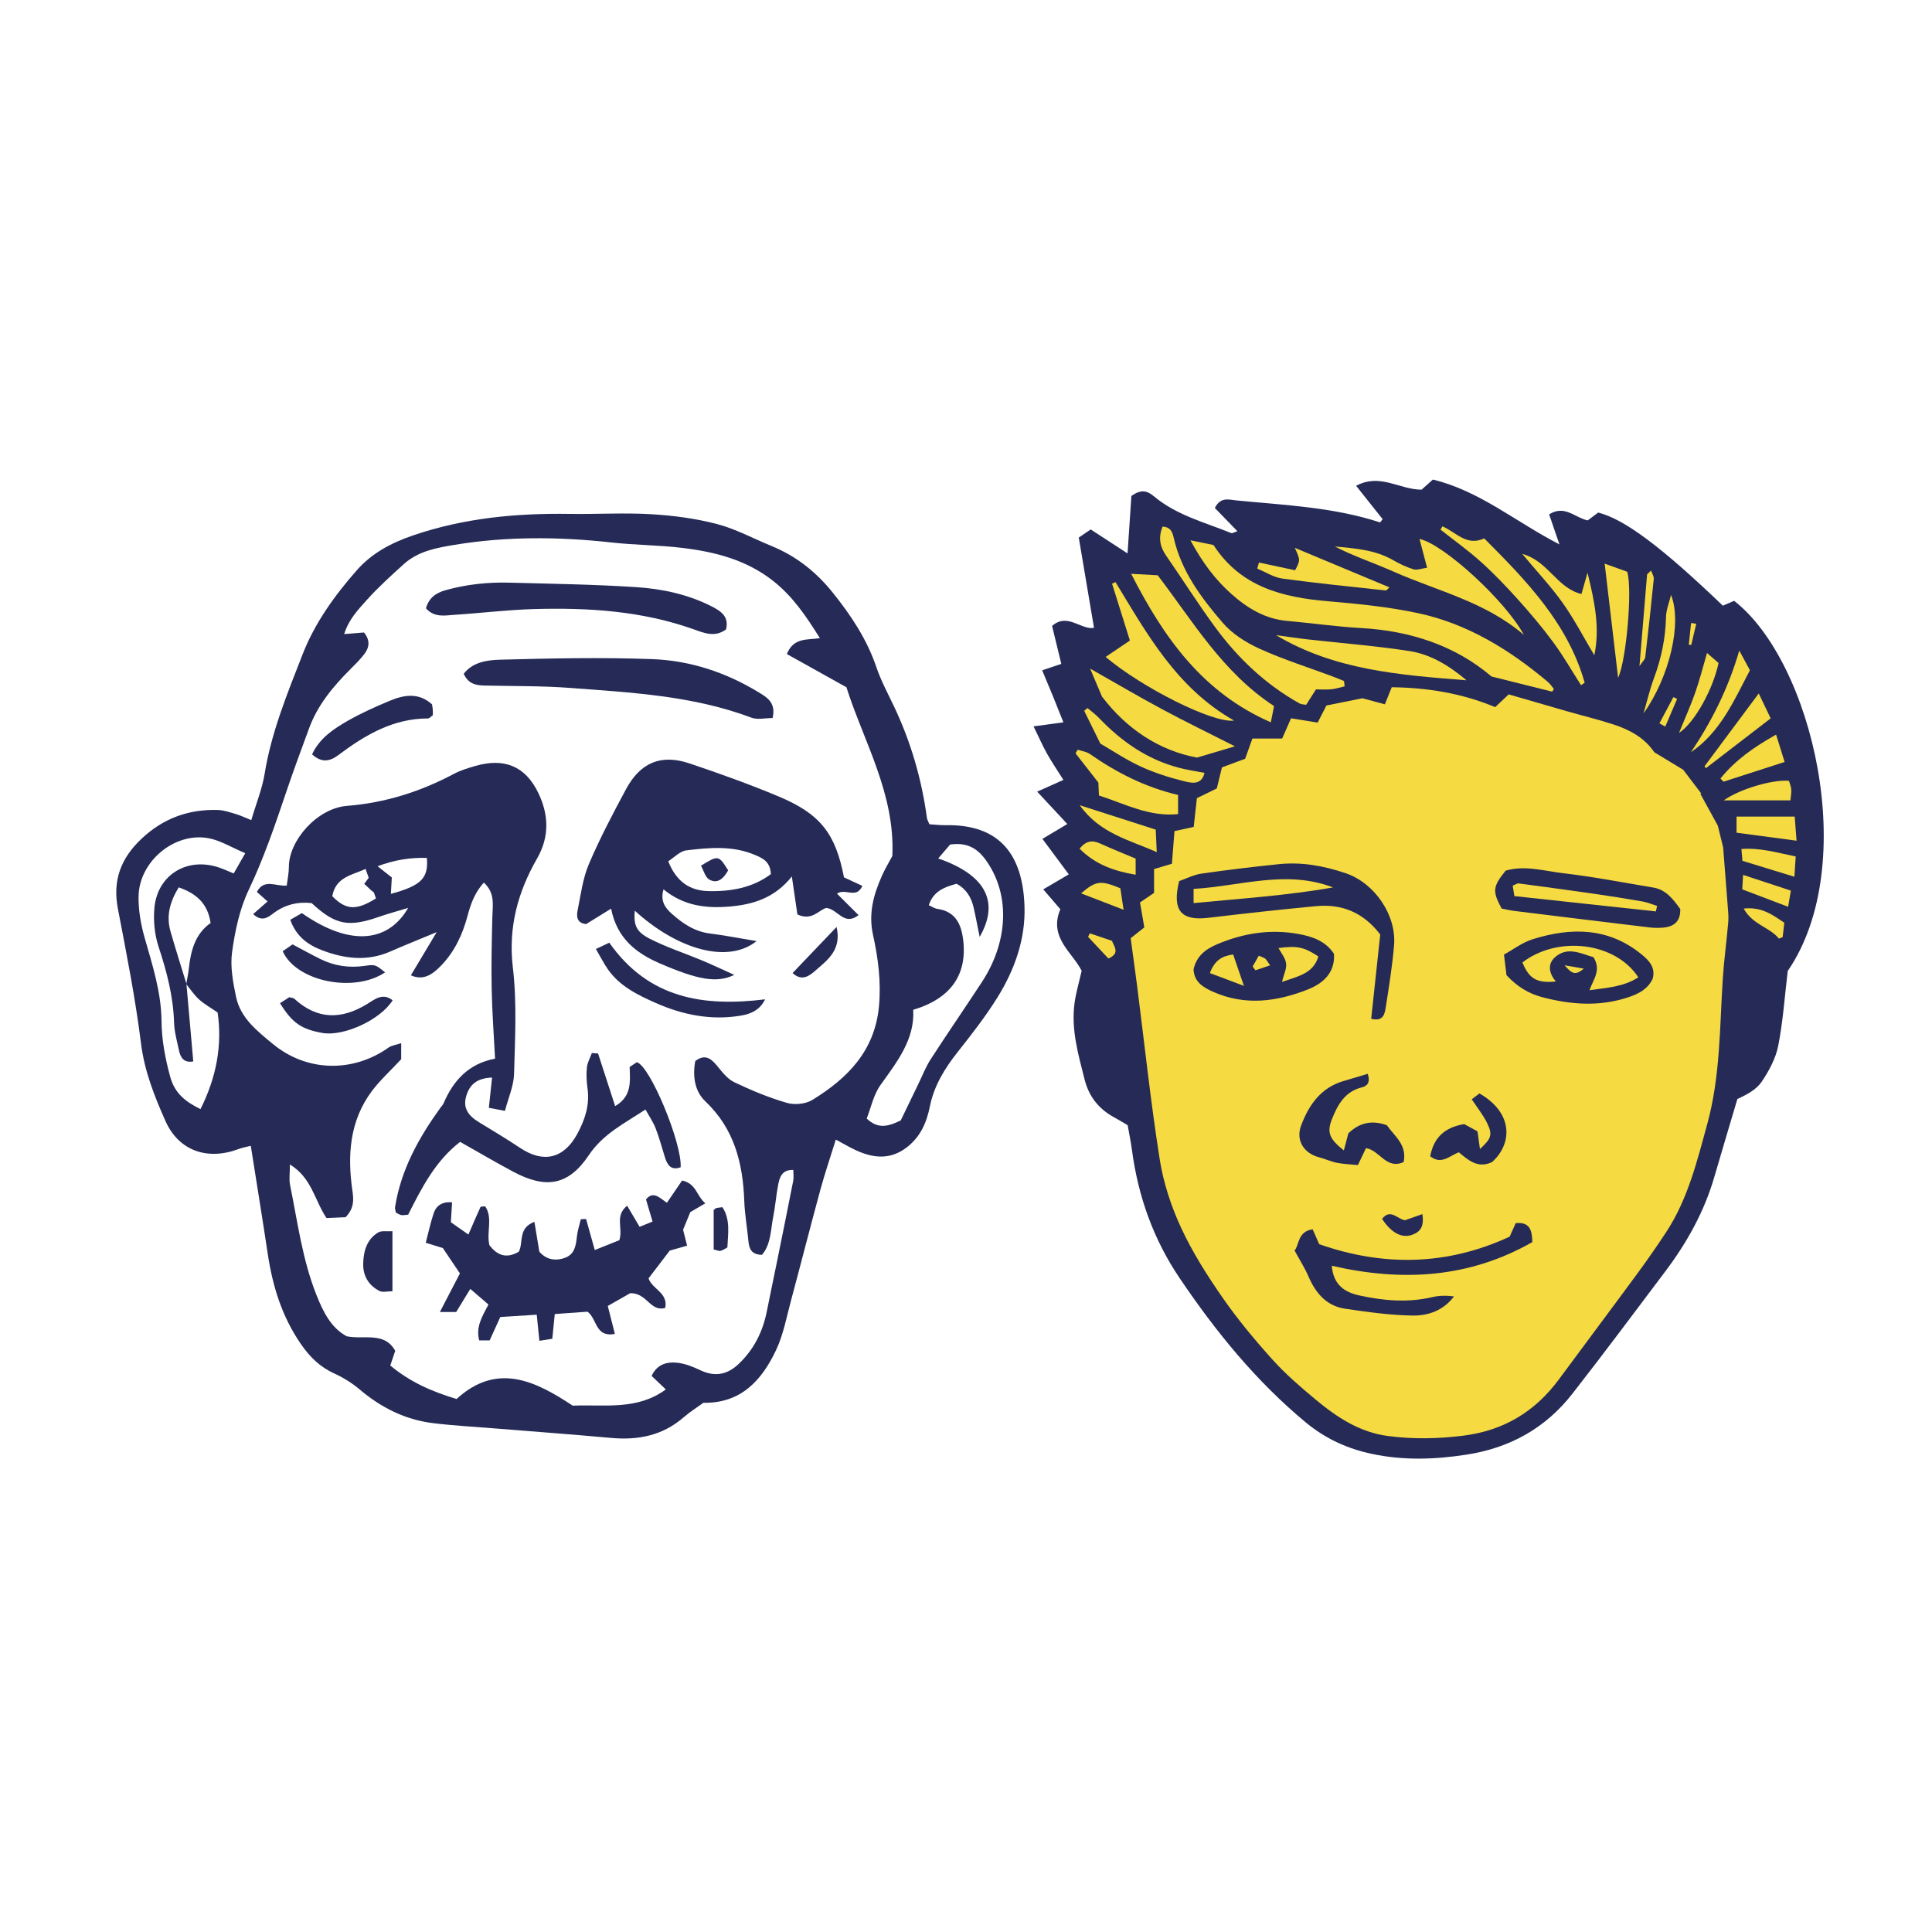 <svg version="1.1" id="svg" xmlns="http://www.w3.org/2000/svg" xmlns:xlink="http://www.w3.org/1999/xlink" x="0px" y="0px"
	 width="200px" height="200px" viewBox="0 0 200 200" enable-background="new 0 0 200 200" xml:space="preserve">
<path class="stroke" fill="#252b56"  fill-rule="evenodd" clip-rule="evenodd" d="M128.096,54.994c-0.89-0.918-1.634-1.686-2.338-2.413
	c0.609-1.171,1.443-0.856,2.19-0.782c5.012,0.493,10.065,0.691,14.922,2.281c0.087-0.112,0.174-0.224,0.261-0.336
	c-0.881-1.107-1.762-2.216-2.746-3.454c2.48-1.336,4.484,0.396,6.776,0.401c0.281-0.25,0.692-0.621,1.17-1.047
	c4.82,1.156,8.567,4.375,13.103,6.713c-0.408-1.188-0.732-2.129-1.068-3.109c1.612-1.02,2.657,0.342,3.996,0.623
	c0.317-0.239,0.722-0.541,1.084-0.812c2.731,0.691,6.569,3.568,12.904,9.642c0.379-0.164,0.785-0.34,1.164-0.504
	c8.06,6.235,13.139,27.24,5.552,38.321c-0.323,2.697-0.492,5.253-0.985,7.744c-0.258,1.304-0.951,2.586-1.703,3.706
	c-0.545,0.81-1.511,1.338-2.523,1.797c-0.799,2.697-1.609,5.392-2.395,8.094c-1.039,3.574-2.818,6.765-5.041,9.719
	c-3.194,4.245-6.371,8.504-9.64,12.692c-2.784,3.568-6.469,5.622-10.973,6.316c-3.279,0.506-6.503,0.615-9.772-0.076
	c-2.566-0.543-4.827-1.579-6.85-3.253c-5.153-4.27-9.31-9.387-13.043-14.907c-2.747-4.063-4.324-8.505-4.965-13.328
	c-0.111-0.841-0.289-1.673-0.441-2.542c-0.484-0.283-0.923-0.558-1.379-0.802c-1.595-0.856-2.631-2.162-3.071-3.905
	c-0.657-2.596-1.419-5.192-1.051-7.916c0.146-1.083,0.465-2.143,0.739-3.359c-0.945-1.908-3.444-3.443-2.207-6.374
	c-0.512-0.597-1.052-1.225-1.768-2.058c0.984-0.579,1.847-1.086,2.643-1.553c-0.876-1.18-1.721-2.317-2.729-3.673
	c0.96-0.573,1.705-1.019,2.574-1.539c-0.971-1.043-1.926-2.069-3.119-3.351c1.03-0.46,1.803-0.805,2.717-1.213
	c-0.6-0.954-1.182-1.803-1.684-2.697c-0.465-0.827-0.846-1.701-1.406-2.847c1.193-0.162,2.059-0.278,3.09-0.418
	c-0.386-0.965-0.739-1.866-1.106-2.763c-0.335-0.821-0.681-1.637-1.093-2.621c0.802-0.27,1.328-0.447,1.981-0.668
	c-0.313-1.29-0.631-2.598-0.954-3.924c1.587-1.409,3.01,0.447,4.34,0.195c-0.537-3.185-1.055-6.253-1.577-9.346
	c0.509-0.345,0.862-0.585,1.235-0.84c1.262,0.822,2.449,1.594,3.814,2.484c0.149-2.23,0.281-4.201,0.398-5.948
	c1.105-0.794,1.722-0.476,2.396,0.084c2.324,1.925,5.229,2.654,7.949,3.761C127.558,55.223,127.703,55.12,128.096,54.994z"/>
<path class="stroke" fill="#252b56"  fill-rule="evenodd" clip-rule="evenodd" d="M26.013,84.897c0.501-1.703,1.129-3.231,1.386-4.819
	c0.701-4.311,2.355-8.308,3.919-12.326c1.27-3.266,3.327-6.114,5.623-8.726c1.519-1.727,3.505-2.807,5.766-3.583
	c5.299-1.818,10.719-2.326,16.253-2.243c2.817,0.042,5.645-0.133,8.452,0.031c2.282,0.134,4.593,0.439,6.801,1.015
	c1.946,0.508,3.764,1.502,5.643,2.271c2.546,1.041,4.603,2.661,6.34,4.82c1.908,2.374,3.548,4.842,4.534,7.749
	c0.482,1.419,1.21,2.756,1.853,4.118c1.722,3.646,2.831,7.471,3.372,11.465c0.025,0.185,0.137,0.358,0.256,0.658
	c0.537,0.032,1.107,0.106,1.678,0.096c5.664-0.106,7.989,3.125,8.167,8.383c0.115,3.415-1.026,6.602-2.821,9.479
	c-1.209,1.938-2.622,3.759-4.045,5.551c-1.367,1.722-2.494,3.528-2.934,5.715c-0.33,1.641-0.957,3.105-2.344,4.19
	c-1.743,1.362-3.524,1.165-5.359,0.309c-0.641-0.299-1.25-0.663-2.03-1.08c-0.562,1.813-1.131,3.478-1.593,5.172
	c-1.033,3.792-1.999,7.601-3.021,11.396c-0.477,1.768-0.808,3.619-1.584,5.252c-1.469,3.09-3.612,5.496-7.508,5.426
	c-0.664,0.482-1.395,0.936-2.033,1.493c-2.181,1.903-4.724,2.398-7.524,2.144c-4.05-0.368-8.106-0.664-12.16-0.993
	c-2.091-0.17-4.19-0.281-6.271-0.536c-2.877-0.354-5.366-1.6-7.58-3.473c-0.784-0.663-1.686-1.235-2.62-1.657
	c-1.492-0.674-2.535-1.694-3.473-3.049c-1.964-2.84-2.93-5.976-3.435-9.324c-0.555-3.688-1.154-7.37-1.759-11.207
	c-0.436,0.112-0.857,0.183-1.252,0.331c-3.221,1.211-6.2,0.213-7.588-2.911c-1.135-2.552-2.166-5.147-2.525-8.022
	c-0.585-4.675-1.502-9.312-2.393-13.945c-0.564-2.934,0.309-5.226,2.448-7.241c2.241-2.11,4.854-3.059,7.873-2.979
	c0.633,0.017,1.266,0.24,1.883,0.42C24.888,84.411,25.348,84.633,26.013,84.897z M19.279,101.875
	c0.088-0.515,0.201-1.027,0.26-1.546c0.207-1.862,0.621-3.625,2.264-4.782c-0.293-1.982-1.44-3.047-3.303-3.687
	c-0.907,1.486-1.313,2.943-0.85,4.554c0.521,1.819,1.097,3.623,1.648,5.433c0.235,2.651,0.469,5.303,0.71,8.029
	c-0.929,0.174-1.314-0.348-1.478-1.123c-0.2-0.959-0.482-1.923-0.511-2.89c-0.079-2.723-0.757-5.288-1.604-7.859
	C16,96.74,15.86,95.288,15.987,93.958c0.33-3.443,3.445-5.282,6.739-4.134c0.472,0.165,0.928,0.375,1.467,0.594
	c0.396-0.693,0.733-1.285,1.197-2.096c-1.43-0.599-2.582-1.331-3.824-1.556c-3.524-0.638-7.177,2.428-7.221,6.044
	c-0.018,1.41,0.23,2.867,0.618,4.229c0.808,2.841,1.729,5.666,1.757,8.636c0.018,1.995,0.378,3.864,0.896,5.777
	c0.483,1.781,1.637,2.617,3.138,3.364c1.655-3.297,2.267-6.625,1.775-10.004c-0.754-0.518-1.389-0.868-1.912-1.341
	C20.107,103.009,19.713,102.421,19.279,101.875z M30.01,120.543c0,0.955-0.098,1.557,0.016,2.115
	c0.783,3.847,1.275,7.76,2.753,11.448c0.699,1.746,1.501,3.349,3.11,4.226c1.812,0.372,3.887-0.516,5.025,1.502
	c-0.197,0.589-0.355,1.057-0.512,1.523c2.036,1.698,4.286,2.694,6.863,3.466c4.195-3.844,8.181-1.849,12.024,0.691
	c3.318-0.142,6.657,0.508,9.636-1.682c-0.544-0.518-0.99-0.942-1.47-1.398c0.57-1.228,1.598-1.473,2.647-1.364
	c0.82,0.085,1.644,0.417,2.4,0.776c1.503,0.712,2.783,0.468,3.965-0.652c1.581-1.499,2.5-3.342,2.918-5.461
	c0.318-1.607,0.66-3.21,0.986-4.816c0.585-2.89,1.175-5.78,1.742-8.675c0.07-0.361,0.009-0.748,0.009-1.131
	c-1.182-0.038-1.413,0.752-1.565,1.528c-0.212,1.093-0.293,2.212-0.51,3.304c-0.273,1.368-0.227,2.858-1.168,3.958
	c-1.13-0.027-1.332-0.662-1.406-1.453c-0.128-1.372-0.377-2.738-0.426-4.112c-0.142-3.925-1.029-7.485-4.037-10.332
	c-1.119-1.061-1.321-2.652-1.036-4.168c0.991-0.741,1.601-0.288,2.222,0.455c0.535,0.641,1.087,1.39,1.803,1.733
	c1.763,0.844,3.59,1.602,5.464,2.146c0.797,0.232,1.944,0.118,2.641-0.312c3.634-2.235,6.451-5.062,6.886-9.686
	c0.237-2.54-0.088-4.996-0.618-7.406c-0.488-2.226,0.063-4.145,0.914-6.082c0.315-0.718,0.728-1.394,1.087-2.072
	c0.305-6.455-2.979-11.869-4.752-17.469c-2.207-1.23-4.181-2.331-6.166-3.437c0.692-1.721,2.079-1.45,3.418-1.642
	c-1.431-2.296-2.803-4.315-4.803-5.901c-2.797-2.219-6.069-3.044-9.48-3.451c-2.406-0.287-4.845-0.286-7.254-0.553
	c-5.437-0.602-10.861-0.651-16.264,0.239c-1.868,0.308-3.787,0.653-5.269,1.996c-1.313,1.189-2.637,2.382-3.817,3.697
	c-0.915,1.018-1.904,2.056-2.355,3.546c0.848-0.067,1.479-0.118,2.048-0.163c0.68,0.826,0.543,1.569,0.028,2.242
	c-0.437,0.569-0.956,1.079-1.465,1.589c-1.775,1.775-3.36,3.682-4.241,6.075c-0.792,2.153-1.593,4.305-2.327,6.479
	c-1.176,3.478-2.345,6.939-3.934,10.275c-0.938,1.971-1.41,4.23-1.714,6.413c-0.21,1.505,0.091,3.128,0.409,4.647
	c0.458,2.196,2.196,3.54,3.809,4.874c3.5,2.898,8.286,2.996,11.98,0.374c0.321-0.228,0.771-0.274,1.307-0.453
	c0,0.857,0,1.481,0,1.657c-1.21,1.301-2.229,2.222-3.037,3.302c-2.317,3.102-2.543,6.678-2.01,10.338
	c0.144,0.984,0.161,1.799-0.703,2.714c-0.587,0.026-1.332,0.06-1.983,0.09C32.546,124.224,32.288,121.948,30.01,120.543z
	 M93.242,115.99c0.547-1.132,1.166-2.421,1.791-3.707c0.43-0.883,0.786-1.815,1.315-2.634c1.742-2.697,3.571-5.339,5.325-8.029
	c2.603-3.996,2.973-8.787,0.507-12.405c-0.899-1.319-1.974-2.056-3.825-1.788c-0.318,0.374-0.738,0.863-1.231,1.441
	c4.886,1.68,6.391,4.478,4.29,8.122c-0.238-1.174-0.409-2.107-0.621-3.032c-0.243-1.061-0.764-1.935-1.77-2.471
	c-1.256,0.344-2.399,0.761-2.875,2.22c0.311,0.137,0.59,0.339,0.892,0.381c1.852,0.262,2.461,1.55,2.663,3.171
	c0.45,3.608-1.247,6.105-5.167,7.277c0.173,3.059-1.666,5.375-3.393,7.794c-0.72,1.008-0.98,2.345-1.423,3.463
	C90.848,116.85,91.824,116.678,93.242,115.99z"/>
<path class="stroke" fill="#252b56"  fill-rule="evenodd" clip-rule="evenodd" d="M61.911,109.055c0.575,1.77,1.149,3.541,1.768,5.449
	c1.745-1.017,1.55-2.555,1.501-4.052c0.286-0.189,0.545-0.362,0.742-0.492c1.377,0.362,4.703,8.42,4.538,10.875
	c-0.987,0.359-1.376-0.22-1.632-1.047c-0.309-1-0.58-2.014-0.957-2.987c-0.252-0.647-0.659-1.234-1.051-1.945
	c-2.224,1.464-4.388,2.523-5.869,4.731c-2.104,3.137-4.438,3.512-7.806,1.717c-1.842-0.982-3.642-2.043-5.515-3.098
	c-2.559,1.971-3.99,4.778-5.379,7.537c-0.332,0.024-0.527,0.075-0.708,0.042c-0.185-0.035-0.354-0.153-0.551-0.244
	c-0.035-0.193-0.124-0.389-0.097-0.567c0.603-3.866,2.443-7.17,4.688-10.289c0.115-0.16,0.265-0.305,0.34-0.482
	c1.007-2.351,2.58-4.087,5.325-4.614c-0.127-2.503-0.306-4.848-0.35-7.195c-0.048-2.486,0.005-4.974,0.068-7.459
	c0.032-1.235,0.304-2.495-0.882-3.569c-0.938,1.034-1.361,2.22-1.691,3.464c-0.514,1.931-1.352,3.713-2.754,5.15
	c-0.816,0.836-1.77,1.589-3.106,0.984c0.833-1.393,1.638-2.738,2.672-4.469c-1.929,0.803-3.389,1.385-4.828,2.015
	c-2.394,1.046-4.761,0.737-7.089-0.159c-1.437-0.552-2.637-1.431-3.24-3.137c0.445-0.255,0.856-0.491,1.203-0.689
	c4.76,3.341,8.827,3.208,11.002-0.539c-1.145,0.348-2.07,0.594-2.974,0.909c-3.214,1.122-4.553,0.871-7.021-1.408
	c-1.435-0.16-2.796,0.16-3.999,1.089c-0.6,0.463-1.203,0.839-2.052,0.052c0.47-0.413,0.918-0.807,1.49-1.311
	c-0.358-0.319-0.707-0.628-1.105-0.983c0.747-1.417,1.969-0.557,3.09-0.658c0.08-0.663,0.224-1.298,0.222-1.934
	c-0.007-2.708,2.9-6.074,6.029-6.32c3.9-0.306,7.58-1.462,11.044-3.306c0.689-0.367,1.458-0.603,2.213-0.82
	c2.995-0.866,5.19-0.012,6.545,2.811c1.059,2.204,1.172,4.488-0.135,6.761C53.6,92.351,52.6,96,53.091,100.16
	c0.429,3.625,0.224,7.337,0.125,11.007c-0.034,1.25-0.596,2.485-0.943,3.831c-0.702-0.134-1.12-0.214-1.667-0.318
	c0.117-1.1,0.224-2.108,0.332-3.131c-1.545,0.057-2.367,0.707-2.707,2.044c-0.269,1.057,0.167,1.859,1.328,2.564
	c1.448,0.879,2.899,1.754,4.31,2.691c2.401,1.596,4.511,1.083,5.892-1.466c0.798-1.476,1.301-2.999,1.059-4.715
	c-0.101-0.711-0.139-1.449-0.065-2.161c0.053-0.511,0.334-0.998,0.513-1.496C61.48,109.025,61.696,109.04,61.911,109.055z
	 M40.466,92.534c3.134-0.854,3.903-1.617,3.722-3.723c-1.711-0.052-3.363,0.209-5.102,0.862c0.566,0.446,1.006,0.792,1.473,1.161
	C40.53,91.374,40.503,91.865,40.466,92.534z M34.399,92.777c1.438,1.462,2.494,1.485,4.521,0.229
	c-0.356-1.013-0.702-1.994-1.076-3.055C36.502,90.576,34.734,90.775,34.399,92.777z"/>
<path class="stroke" fill="#252b56"  fill-rule="evenodd" clip-rule="evenodd" d="M78.32,97.421c-2.973,2.383-8.181,0.887-12.608-3.147
	c-0.123,1.444,0.104,2.163,1.528,2.892c1.736,0.889,3.617,1.499,5.425,2.255c1.055,0.441,2.087,0.933,3.345,1.499
	c-1.811,0.88-3.784,0.507-7.721-1.197c-2.455-1.063-4.418-2.589-5.03-5.659c-1.007,0.622-1.806,1.117-2.579,1.595
	c-0.99-0.096-1.012-0.801-0.879-1.451c0.325-1.601,0.527-3.273,1.159-4.756c1.127-2.649,2.477-5.209,3.842-7.749
	c1.494-2.78,3.63-3.664,6.585-2.671c3.102,1.042,6.189,2.151,9.208,3.413c4.342,1.816,5.905,3.864,6.773,8.379
	c0.614,0.284,1.233,0.571,1.905,0.883c-0.641,1.4-1.755,0.194-2.629,0.803c0.729,0.725,1.437,1.431,2.231,2.223
	c-1.515,1.168-2.118-0.616-3.339-0.746c-0.777,0.215-1.484,1.379-2.99,0.674c-0.153-1.049-0.335-2.296-0.574-3.932
	c-1.786,2.249-4.057,2.917-6.475,3.117c-2.383,0.197-4.712-0.053-6.809-1.783c-0.374,1.255,0.219,1.958,0.864,2.534
	c1.129,1.012,2.37,1.843,3.955,2.041C74.981,96.821,76.441,97.11,78.32,97.421z M79.8,90.49c-0.061-1.302-0.839-1.64-1.632-1.979
	c-2.318-0.994-4.738-0.77-7.127-0.479c-0.658,0.081-1.248,0.736-1.865,1.125c0.824,2.089,2.202,3.037,4.137,3.088
	C75.676,92.309,77.924,91.894,79.8,90.49z"/>
<path class="stroke" fill="#252b56"  fill-rule="evenodd" clip-rule="evenodd" d="M62.918,135.193c0.271,1.072,0.488,1.928,0.732,2.896
	c-2.052,0.38-1.808-1.543-2.831-2.303c-1.003,0.071-2.15,0.153-3.389,0.242c-0.089,0.89-0.165,1.654-0.257,2.56
	c-0.384,0.061-0.787,0.125-1.336,0.211c-0.098-0.95-0.18-1.765-0.274-2.701c-1.232,0.078-2.376,0.151-3.773,0.239
	c-0.309,0.679-0.677,1.488-1.103,2.422c-0.276,0-0.631,0-1.079,0c-0.37-1.394,0.298-2.465,0.957-3.715
	c-0.579-0.498-1.151-0.99-1.88-1.617c-0.514,0.842-0.945,1.549-1.459,2.391c-0.386,0-0.853,0-1.69,0
	c0.755-1.452,1.374-2.644,2.075-3.993c-0.566-0.841-1.181-1.753-1.766-2.624c-0.573-0.178-1.059-0.33-1.771-0.551
	c0.276-1.053,0.492-2.052,0.807-3.017c0.266-0.814,0.858-1.247,1.919-1.174c-0.039,0.64-0.074,1.2-0.127,2.067
	c0.502,0.352,1.133,0.794,1.817,1.274c0.492-1.135,0.858-1.998,1.251-2.85c0.027-0.062,0.24-0.038,0.488-0.069
	c0.816,1.217,0.113,2.639,0.43,4.01c0.765,1.015,1.721,1.468,3.046,0.687c0.507-0.928-0.13-2.438,1.618-3.092
	c0.177,1.068,0.338,2.046,0.508,3.085c0.693,0.806,1.611,1.003,2.625,0.649c1.043-0.364,1.165-1.293,1.269-2.241
	c0.065-0.596,0.265-1.177,0.402-1.765c0.182-0.009,0.362-0.018,0.543-0.026c0.276,0.987,0.554,1.974,0.901,3.214
	c0.962-0.385,1.828-0.731,2.543-1.017c0.412-1.27-0.519-2.493,0.807-3.572c0.437,0.739,0.835,1.416,1.291,2.188
	c0.383-0.156,0.779-0.317,1.342-0.546c-0.237-0.8-0.451-1.519-0.681-2.293c0.773-0.94,1.44-0.121,2.167,0.347
	c0.577-0.846,1.093-1.601,1.571-2.302c1.485,0.316,1.489,1.6,2.405,2.358c-0.634,0.372-1.055,0.619-1.557,0.914
	c-0.217,0.528-0.465,1.132-0.747,1.819c0.116,0.46,0.252,1.001,0.416,1.653c-0.647,0.184-1.189,0.337-1.796,0.509
	c-0.715,0.936-1.462,1.915-2.196,2.877c0.402,1.149,2.042,1.481,1.729,3.057c-1.559,0.442-1.855-1.548-3.622-1.527
	C64.795,134.123,63.9,134.633,62.918,135.193z"/>
<path class="stroke" fill="#252b56"  fill-rule="evenodd" clip-rule="evenodd" d="M79.98,74.33c-0.806,0-1.571,0.198-2.177-0.031
	c-6.054-2.282-12.425-2.606-18.762-3.084c-2.933-0.221-5.887-0.181-8.831-0.246c-0.889-0.02-1.713-0.128-2.206-1.219
	c0.937-1.222,2.445-1.424,3.776-1.459c5.244-0.139,10.499-0.251,15.738-0.059c3.896,0.143,7.599,1.359,10.963,3.403
	C79.334,72.155,80.363,72.69,79.98,74.33z"/>
<path class="stroke" fill="#252b56"  fill-rule="evenodd" clip-rule="evenodd" d="M75.16,65.152c-1.147,0.881-2.334,0.354-3.381-0.017
	c-5.352-1.9-10.893-2.242-16.484-2.085c-2.741,0.077-5.476,0.416-8.216,0.593c-1.011,0.065-2.103,0.323-2.985-0.671
	c0.296-1.051,0.988-1.583,2.02-1.872c2.168-0.609,4.376-0.845,6.613-0.785c4.38,0.119,8.766,0.18,13.135,0.465
	c2.674,0.174,5.326,0.74,7.758,1.968C74.541,63.214,75.507,63.776,75.16,65.152z"/>
<path class="stroke" fill="#252b56"  fill-rule="evenodd" clip-rule="evenodd" d="M44.723,72.914c0.027,0.181,0.065,0.368,0.078,0.556
	c0.015,0.19,0.004,0.382,0.004,0.571c-0.19,0.13-0.35,0.333-0.509,0.333c-3.599,0-6.497,1.713-9.245,3.773
	c-0.886,0.664-1.722,0.869-2.746-0.057c0.783-1.693,2.254-2.654,3.759-3.511c1.355-0.772,2.796-1.411,4.237-2.017
	C41.796,71.934,43.317,71.65,44.723,72.914z"/>
<path class="stroke" fill="#252b56"  fill-rule="evenodd" clip-rule="evenodd" d="M79.203,103.451c-0.539,1.105-1.457,1.509-2.512,1.686
	c-3.069,0.516-6.015-0.073-8.793-1.304c-1.836-0.812-3.707-1.712-4.936-3.44c-0.44-0.621-0.782-1.311-1.276-2.152
	c0.604-0.285,1.014-0.479,1.387-0.655C67.153,103.385,72.832,104.235,79.203,103.451z"/>
<path class="stroke" fill="#252b56"  fill-rule="evenodd" clip-rule="evenodd" d="M28.987,103.85c0.348-0.224,0.696-0.449,0.962-0.621
	c0.273,0.08,0.432,0.08,0.517,0.158c2.376,2.189,4.897,2.176,7.552,0.54c0.798-0.492,1.607-1.182,2.628-0.376
	c-1.276,2.034-5.079,3.771-7.28,3.378C31.191,106.542,30.247,105.892,28.987,103.85z"/>
<path class="stroke" fill="#252b56"  fill-rule="evenodd" clip-rule="evenodd" d="M39.867,100.657c-3.236,2.18-9.229,0.932-10.601-2.189
	c0.33-0.227,0.68-0.469,1.021-0.703c1.008,0.533,1.921,1.039,2.854,1.504c1.447,0.72,2.978,0.949,4.581,0.722
	C38.847,99.831,38.85,99.843,39.867,100.657z"/>
<path class="stroke" fill="#252b56"  fill-rule="evenodd" clip-rule="evenodd" d="M40.625,127.452c0,2.296,0,4.167,0,6.218c-0.527,0-1.009,0.14-1.334-0.025
	c-1.141-0.578-1.73-1.587-1.693-2.858c0.037-1.271,0.371-2.492,1.545-3.2C39.496,127.374,40.05,127.493,40.625,127.452z"/>
<path class="stroke" fill="#252b56"  fill-rule="evenodd" clip-rule="evenodd" d="M82.047,100.728c1.502-1.573,2.938-3.077,4.555-4.769
	c0.54,2.35-0.907,3.396-2.136,4.468C83.849,100.966,83.045,101.663,82.047,100.728z"/>
<path class="stroke" fill="#252b56"  fill-rule="evenodd" clip-rule="evenodd" d="M73.879,125.282c0.055-0.049,0.136-0.173,0.246-0.21
	c0.178-0.06,0.374-0.062,0.663-0.104c0.842,1.309,0.572,2.733,0.51,4.167c-0.255,0.133-0.47,0.295-0.709,0.353
	c-0.164,0.04-0.363-0.065-0.71-0.143C73.879,128.008,73.879,126.668,73.879,125.282z"/>
<path class="stroke" fill="#252b56"  fill-rule="evenodd" clip-rule="evenodd" d="M75.379,90.098c-0.488,0.878-1.113,1.423-1.948,0.957
	c-0.429-0.24-0.592-0.955-0.864-1.438C74.354,88.513,74.395,88.521,75.379,90.098z"/>
<path class="stroke" fill="#252b56"  fill-rule="evenodd" clip-rule="evenodd" d="M40.488,90.875c-0.118,0.999-0.488,1.74-1.438,1.626
	c-0.487-0.059-0.909-0.658-1.347-1C38.936,89.799,38.979,89.792,40.488,90.875z"/>
<path fill-rule="evenodd" clip-rule="evenodd" fill="#f6da41" class="fill" d="M117.047,97.123c0.559-0.441,0.959-0.76,1.413-1.119
	c-0.15-0.869-0.295-1.696-0.448-2.585c0.488-0.331,0.955-0.647,1.457-0.988c0-0.818,0-1.595,0-2.464
	c0.581-0.173,1.12-0.333,1.848-0.55c0.084-1.084,0.168-2.165,0.264-3.383c0.574-0.124,1.188-0.257,1.991-0.431
	c0.106-0.954,0.212-1.905,0.331-2.979c0.626-0.305,1.314-0.641,2.061-1.004c0.184-0.754,0.366-1.503,0.532-2.181
	c0.873-0.324,1.653-0.613,2.401-0.892c0.264-0.733,0.482-1.34,0.752-2.094c0.991,0,2.014,0,3.08,0
	c0.33-0.752,0.61-1.388,0.919-2.094c0.925,0.149,1.805,0.291,2.755,0.443c0.34-0.661,0.631-1.225,0.91-1.768
	c1.148-0.231,2.281-0.46,3.715-0.75c0.523,0.14,1.383,0.37,2.333,0.624c0.278-0.689,0.487-1.206,0.713-1.765
	c3.671,0.042,7.259,0.618,10.708,2.061c0.496-0.47,0.904-0.856,1.396-1.322c1.973,0.571,3.979,1.158,5.988,1.733
	c1.639,0.469,3.299,0.87,4.917,1.4c1.677,0.549,3.186,1.398,4.169,2.857c1.102,0.668,2.152,1.306,2.994,1.816
	c0.711,0.935,1.289,1.697,1.869,2.459c-0.031,0.011-0.062,0.021-0.093,0.031c0.539,0.984,1.077,1.967,1.807,3.297
	c0.141,0.576,0.386,1.575,0.551,2.245c0.172,2.203,0.325,4.087,0.465,5.974c0.043,0.586,0.114,1.18,0.064,1.761
	c-0.166,1.952-0.439,3.896-0.566,5.851c-0.322,5.037-0.257,10.125-1.604,15.038c-1.057,3.853-2.008,7.771-4.24,11.181
	c-0.97,1.479-1.984,2.93-3.03,4.355c-2.681,3.647-5.401,7.266-8.089,10.91c-2.467,3.343-5.717,5.298-9.863,5.825
	c-2.621,0.332-5.222,0.385-7.844,0.039c-2.933-0.387-5.271-1.937-7.456-3.751c-1.559-1.296-3.112-2.632-4.466-4.133
	c-1.836-2.034-3.603-4.155-5.165-6.402c-1.606-2.31-3.14-4.719-4.317-7.264c-1.036-2.234-1.834-4.669-2.217-7.097
	c-0.938-5.956-1.574-11.959-2.338-17.943C117.506,100.447,117.277,98.829,117.047,97.123z M122.064,91.213
	c-0.758,3.079,0.234,4.13,3.02,3.798c3.698-0.442,7.402-0.85,11.111-1.204c2.648-0.253,4.889,0.585,6.687,2.929
	c-0.304,2.835-0.621,5.793-0.937,8.729c1.266,0.319,1.4-0.516,1.508-1.196c0.333-2.131,0.682-4.267,0.859-6.415
	c0.262-3.14-2.021-6.445-5.008-7.46c-2.256-0.765-4.568-1.184-6.951-0.934c-2.665,0.279-5.33,0.591-7.981,0.977
	C123.562,90.554,122.797,90.959,122.064,91.213z M156.276,128.02c-6.505,3.015-13.104,3.095-19.712,0.778
	c-0.274-0.625-0.471-1.071-0.679-1.541c-1.573,0.226-1.376,1.632-1.872,2.199c0.554,1.018,1.067,1.814,1.436,2.673
	c0.745,1.733,1.865,3.064,3.795,3.348c2.328,0.342,4.678,0.68,7.021,0.708c1.579,0.02,3.157-0.517,4.251-1.983
	c-0.764-0.1-1.511-0.097-2.22,0.07c-2.552,0.604-5.088,0.379-7.592-0.172c-1.448-0.318-2.675-1.038-2.838-3.071
	c7.303,1.684,14.238,1.272,20.758-2.448c-0.029-1.215-0.23-2.097-1.716-1.964C156.701,127.078,156.495,127.536,156.276,128.02z
	 M155.95,100.946c1.079,1.173,2.283,1.911,3.707,2.284c2.956,0.774,5.901,1.001,8.876,0.016c1.107-0.367,2.043-0.844,2.557-1.937
	c0.298-1.142-0.346-1.849-1.139-2.498c-3.445-2.822-7.311-2.829-11.297-1.579c-1.072,0.336-2.021,1.071-2.962,1.588
	C155.797,99.679,155.867,100.256,155.95,100.946z M173.939,94.097c-0.718-0.974-1.441-1.993-2.8-2.219
	c-3.096-0.514-6.181-1.119-9.296-1.481c-1.984-0.231-3.987-0.851-5.976-0.269c-1.34,1.65-1.392,2.122-0.419,3.923
	c0.394,0.076,0.836,0.188,1.286,0.244c4.677,0.579,9.356,1.151,14.036,1.713c0.452,0.054,0.919,0.058,1.373,0.021
	C173.277,95.937,173.98,95.402,173.939,94.097z M138.093,98.737c-0.873-1.323-2.226-1.788-3.661-2.049
	c-2.921-0.532-5.719-0.092-8.446,1.066c-1.232,0.524-2.134,1.245-2.43,2.605c0.069,1.321,1.013,1.865,2.075,2.333
	c3.294,1.448,6.576,0.993,9.75-0.262C136.898,101.831,138.226,100.751,138.093,98.737z M139.113,119.087
	c-1.497-1.183-1.774-1.857-1.236-3.219c0.588-1.484,1.332-2.862,3.08-3.298c0.557-0.139,0.929-0.466,0.633-1.411
	c-0.824,0.247-1.644,0.501-2.469,0.737c-2.377,0.679-3.633,2.486-4.432,4.623c-0.574,1.54,0.297,2.882,1.854,3.281
	c0.624,0.159,1.219,0.449,1.847,0.571c0.729,0.143,1.48,0.166,2.18,0.236c0.358-0.751,0.602-1.263,0.836-1.752
	c1.428,0.213,2.084,2.255,3.898,1.442c0.377-1.802-0.98-2.716-1.743-3.818c-1.542-0.542-2.806-0.278-3.978,0.842
	C139.456,117.804,139.309,118.358,139.113,119.087z M152.354,113.799c0.563,0.856,1.18,1.613,1.595,2.467
	c0.586,1.208,0.429,1.597-0.745,2.681c-0.086-0.619-0.163-1.18-0.254-1.83c-0.498-0.271-0.999-0.545-1.375-0.751
	c-2.062,0.344-3.159,1.428-3.521,3.332c1.173,0.917,1.983-0.054,2.968-0.41c0.963,0.805,1.976,1.716,3.438,1.005
	c2.123-1.902,2.204-5.09-1.309-7.099C152.933,113.359,152.686,113.547,152.354,113.799z M145.448,126.318
	c-0.783-0.103-1.518-1.256-2.376-0.137c0.982,1.469,2.042,2.023,3.11,1.646c0.919-0.324,1.243-0.919,1.063-2.143
	C146.628,125.902,146.039,126.109,145.448,126.318z"/>
<path fill-rule="evenodd" clip-rule="evenodd" fill="#f6da41" class="fill" d="M160.682,71.601c-2.016-0.503-4.031-1.007-6.277-1.569
	c-3.768-3.203-8.4-4.733-13.531-5.018c-2.545-0.141-5.077-0.515-7.62-0.736c-2.275-0.197-4.118-1.317-5.749-2.762
	c-1.664-1.473-3.008-3.237-4.272-5.584c1.057,0.216,1.722,0.353,2.387,0.488c2.818,4.351,7.158,5.424,11.892,5.826
	c3.128,0.265,6.279,0.579,9.339,1.24c5.096,1.101,9.437,3.787,13.393,7.115c0.239,0.201,0.411,0.481,0.615,0.725
	C160.798,71.418,160.74,71.509,160.682,71.601z"/>
<path fill-rule="evenodd" clip-rule="evenodd" fill="#f6da41" class="fill" d="M131.889,73.094c-0.125,0.628-0.219,1.107-0.333,1.68
	c-6.993-3.051-11.018-8.633-14.458-15.373c1.182,0.065,1.938,0.107,2.746,0.151C123.498,64.323,126.547,69.597,131.889,73.094z"/>
<path fill-rule="evenodd" clip-rule="evenodd" fill="#f6da41" class="fill" d="M139.195,71.053c-0.459,0.104-0.912,0.253-1.377,0.3
	c-0.515,0.053-1.038,0.013-1.59,0.013c-0.347,0.545-0.653,1.026-1.015,1.593c-0.22-0.042-0.494-0.031-0.698-0.145
	c-3.493-1.958-6.344-4.655-8.699-7.855c-1.784-2.426-3.395-4.98-5.111-7.458c-0.648-0.937-0.798-1.875-0.362-2.982
	c0.837,0.022,1.03,0.584,1.159,1.148c0.782,3.451,2.838,6.204,5.06,8.789c0.989,1.152,2.415,2.059,3.817,2.695
	c2.44,1.109,5.017,1.92,7.535,2.859c0.41,0.153,0.814,0.325,1.22,0.488C139.154,70.683,139.176,70.868,139.195,71.053z"/>
<path fill-rule="evenodd" clip-rule="evenodd" fill="#f6da41" class="fill" d="M114.454,68.005c0.867-0.585,1.644-1.11,2.512-1.697
	c-0.655-2.091-1.25-3.989-1.846-5.886c0.118-0.055,0.236-0.109,0.355-0.164c3.282,5.396,6.348,10.975,12.274,14.334
	C125.56,74.896,118.177,71.152,114.454,68.005z"/>
<path fill-rule="evenodd" clip-rule="evenodd" fill="#f6da41" class="fill" d="M114.08,72.114c-0.361-0.849-0.722-1.699-1.232-2.9
	c2.646,1.498,5.01,2.892,7.427,4.19c2.39,1.284,4.833,2.47,7.562,3.856c-1.417,0.42-2.523,0.749-3.931,1.166
	C119.993,77.695,116.635,75.468,114.08,72.114z"/>
<path fill-rule="evenodd" clip-rule="evenodd" fill="#f6da41" class="fill" d="M157.75,65.726c-4-3.441-8.948-4.538-13.462-6.541
	c-2.013-0.893-4.115-1.583-6.104-2.613c2.074,0.198,4.141,0.332,6.007,1.402c0.675,0.388,1.393,0.733,2.134,0.962
	c0.364,0.113,0.825-0.083,1.407-0.163c-0.291-1.104-0.533-2.022-0.786-2.98C149.439,56.314,155.874,62.214,157.75,65.726z"/>
<path fill-rule="evenodd" clip-rule="evenodd" fill="#f6da41" class="fill" d="M132.093,65.75c1.088,0.147,2.175,0.313,3.265,0.437
	c3.511,0.397,7.038,0.67,10.526,1.207c2.133,0.328,4.014,1.414,5.928,3.03C144.799,69.87,138.131,69.357,132.093,65.75z"/>
<path fill-rule="evenodd" clip-rule="evenodd" fill="#f6da41" class="fill" d="M149.32,54.487c1.385,0.583,2.497,2.104,4.328,1.248
	c4.384,4.4,8.654,8.791,10.396,14.935c-0.124,0.088-0.248,0.176-0.373,0.263c-0.949-1.481-1.827-3.016-2.867-4.431
	c-1.127-1.53-2.359-2.989-3.629-4.404c-1.224-1.362-2.496-2.695-3.855-3.92c-1.327-1.197-2.793-2.241-4.199-3.352
	C149.188,54.713,149.254,54.6,149.32,54.487z"/>
<path fill-rule="evenodd" clip-rule="evenodd" fill="#f6da41" class="fill" d="M121.955,82.294c0,0.736,0,1.247,0,1.984
	c-2.965,0.303-5.462-1.044-8.191-1.93c-0.021-0.467-0.041-0.896-0.062-1.339c-0.775-0.991-1.57-2.008-2.365-3.026
	c0.075-0.125,0.151-0.251,0.228-0.376c0.421,0.143,0.902,0.2,1.252,0.443C115.574,79.969,118.52,81.486,121.955,82.294z"/>
<path fill-rule="evenodd" clip-rule="evenodd" fill="#f6da41" class="fill" d="M130.328,58.234c1.253,0.268,2.505,0.535,3.741,0.799
	c0.548-1.046,0.548-1.046-0.028-2.32c3.362,1.404,6.529,2.728,9.788,4.089c-0.208,0.183-0.3,0.33-0.374,0.322
	c-3.563-0.389-7.132-0.741-10.682-1.226c-0.905-0.124-1.751-0.677-2.625-1.033C130.209,58.655,130.269,58.444,130.328,58.234z"/>
<path fill-rule="evenodd" clip-rule="evenodd" fill="#f6da41" class="fill" d="M163.712,61.491c0.195-0.685,0.345-1.209,0.628-2.205
	c0.75,3.063,1.294,5.697,0.705,8.55c-1.076-1.806-2.049-3.685-3.258-5.396c-1.194-1.689-2.629-3.208-4.207-5.102
	C160.275,58.071,161.166,60.881,163.712,61.491z"/>
<path fill-rule="evenodd" clip-rule="evenodd" fill="#f6da41" class="fill" d="M166.114,58.348c0.867,0.312,1.594,0.574,2.333,0.84
	c0.561,1.772-0.093,9.191-0.94,10.974C167.055,66.328,166.594,62.413,166.114,58.348z"/>
<path fill-rule="evenodd" clip-rule="evenodd" fill="#f6da41" class="fill" d="M113.909,76.979c-0.608-1.232-1.141-2.313-1.673-3.395
	c0.113-0.096,0.228-0.192,0.342-0.289c0.404,0.347,0.839,0.662,1.205,1.045c2.309,2.417,4.969,4.269,8.236,5.133
	c0.851,0.225,1.729,0.349,2.671,0.534c-0.314,1.34-1.407,1.037-2.164,0.852c-1.521-0.375-3.035-0.865-4.456-1.517
	C116.588,78.662,115.219,77.735,113.909,76.979z"/>
<path fill-rule="evenodd" clip-rule="evenodd" fill="#f6da41" class="fill" d="M185.978,87.03c-2.19-0.293-4.127-0.552-6.212-0.831
	c0-0.549,0-1.079,0-1.666c2.033,0,3.949,0,6.021,0C185.859,85.492,185.916,86.222,185.978,87.03z"/>
<path fill-rule="evenodd" clip-rule="evenodd" fill="#f6da41" class="fill" d="M178.103,80.589c1.509-1.872,3.429-3.235,5.758-4.541
	c0.331,1.063,0.591,1.897,0.882,2.83c-2.194,0.708-4.264,1.376-6.332,2.043C178.308,80.811,178.205,80.701,178.103,80.589z"/>
<path fill-rule="evenodd" clip-rule="evenodd" fill="#f6da41" class="fill" d="M119.641,85.882c0.037,0.804,0.07,1.5,0.107,2.325
	c-2.889-1.266-5.901-1.939-7.973-4.85C114.535,84.243,116.982,85.029,119.641,85.882z"/>
<path fill-rule="evenodd" clip-rule="evenodd" fill="#f6da41" class="fill" d="M176.451,79.327c1.824-2.451,3.65-4.903,5.613-7.541
	c0.423,0.88,0.847,1.766,1.235,2.578c-2.366,1.819-4.536,3.489-6.706,5.158C176.546,79.457,176.498,79.392,176.451,79.327z"/>
<path fill-rule="evenodd" clip-rule="evenodd" fill="#f6da41" class="fill" d="M180.05,67.348c0.479,0.886,0.802,1.483,1.101,2.035
	c-1.674,3.202-3.072,6.415-6.103,8.484C177.169,74.7,178.881,71.35,180.05,67.348z"/>
<path fill-rule="evenodd" clip-rule="evenodd" fill="#f6da41" class="fill" d="M172.985,61.587c1.163,2.915-0.156,8.494-2.848,12.265
	c0.356-1.224,0.644-2.473,1.086-3.665c0.757-2.042,1.193-4.12,1.24-6.303C172.479,63.115,172.803,62.353,172.985,61.587z"/>
<path fill-rule="evenodd" clip-rule="evenodd" fill="#f6da41" class="fill" d="M117.563,90.553c-2.247-0.382-4.188-1.065-5.806-2.701
	c0.654-0.803,1.298-0.911,2.117-0.538c1.175,0.535,2.376,1.015,3.688,1.569C117.563,89.366,117.563,89.912,117.563,90.553z"/>
<path fill-rule="evenodd" clip-rule="evenodd" fill="#f6da41" class="fill" d="M178.446,82.854c1.63-1.174,5.091-2.188,6.751-2.022
	c0.077,0.276,0.206,0.578,0.234,0.89c0.029,0.312-0.041,0.634-0.083,1.132C183.068,82.854,180.85,82.854,178.446,82.854z"/>
<path fill-rule="evenodd" clip-rule="evenodd" fill="#f6da41" class="fill" d="M173.812,75.867c0.643-1.58,1.218-2.851,1.677-4.164
	c0.449-1.277,0.78-2.596,1.222-4.104c0.516,0.446,0.873,0.756,1.194,1.033C177.352,71.289,175.45,74.802,173.812,75.867z"/>
<path fill-rule="evenodd" clip-rule="evenodd" fill="#f6da41" class="fill" d="M185.891,88.663c-0.048,0.753-0.083,1.3-0.135,2.098
	c-1.913-0.586-3.623-1.11-5.377-1.647c-0.033-0.385-0.061-0.692-0.107-1.226C182.172,87.739,183.882,88.251,185.891,88.663z"/>
<path fill-rule="evenodd" clip-rule="evenodd" fill="#f6da41" class="fill" d="M180.358,92.065c0.027-0.476,0.048-0.834,0.085-1.495
	c1.751,0.576,3.31,1.088,4.947,1.626c-0.107,0.629-0.18,1.05-0.286,1.674C183.511,93.264,182.034,92.702,180.358,92.065z"/>
<path fill-rule="evenodd" clip-rule="evenodd" fill="#f6da41" class="fill" d="M115.977,91.953c0.088,0.584,0.183,1.211,0.336,2.225
	c-1.584-0.611-2.931-1.13-4.401-1.698C113.461,91.161,113.938,91.113,115.977,91.953z"/>
<path fill-rule="evenodd" clip-rule="evenodd" fill="#f6da41" class="fill" d="M169.717,68.957c0.281-3.385,0.536-6.443,0.79-9.501
	c0.137-0.133,0.272-0.266,0.409-0.398c0.1,0.298,0.309,0.606,0.281,0.892c-0.266,2.701-0.563,5.398-0.882,8.094
	C170.289,68.266,170.048,68.464,169.717,68.957z"/>
<path fill-rule="evenodd" clip-rule="evenodd" fill="#f6da41" class="fill" d="M184.151,97.167c-0.948-1.189-2.713-1.423-3.644-3.111
	c1.871-0.205,2.979,0.646,4.203,1.467c-0.059,0.514-0.114,1.002-0.17,1.491C184.412,97.065,184.281,97.116,184.151,97.167z"/>
<path fill-rule="evenodd" clip-rule="evenodd" fill="#f6da41" class="fill" d="M115.105,97.391c0.291,0.705,0.824,1.299-0.362,1.835
	c-0.667-0.712-1.385-1.479-2.104-2.245c0.058-0.121,0.116-0.242,0.174-0.363C113.547,96.866,114.281,97.113,115.105,97.391z"/>
<path fill-rule="evenodd" clip-rule="evenodd" fill="#f6da41" class="fill" d="M171.783,74.88c0.481-0.905,0.963-1.81,1.445-2.714
	c0.129,0.06,0.259,0.121,0.388,0.182c-0.409,0.957-0.819,1.912-1.229,2.868C172.186,75.104,171.984,74.992,171.783,74.88z"/>
<path fill-rule="evenodd" clip-rule="evenodd" fill="#f6da41" class="fill" d="M175.594,64.573c-0.172,0.731-0.344,1.463-0.516,2.194
	c-0.084-0.009-0.17-0.019-0.255-0.028c0.079-0.75,0.157-1.5,0.237-2.25C175.238,64.517,175.416,64.545,175.594,64.573z"/>
<path fill-rule="evenodd" clip-rule="evenodd" fill="#f6da41" class="fill" d="M123.561,93.488c0-0.598,0-0.904,0-1.47
	c4.855-0.282,9.595-2.013,14.432-0.152C133.223,92.709,128.414,93.019,123.561,93.488z"/>
<path fill-rule="evenodd" clip-rule="evenodd" fill="#f6da41" class="fill" d="M164.955,99.087c-1.317-0.376-2.708-1.152-4.001,0.025
	c-0.786,0.714-0.589,1.663,0.104,2.491c-1.952,0.206-2.782-0.287-3.456-1.973c3.649-2.8,9.607-2.115,11.996,1.542
	c-1.529,0.99-3.231,1.075-5.057,1.335C164.968,101.322,165.785,100.442,164.955,99.087z"/>
<path fill-rule="evenodd" clip-rule="evenodd" fill="#f6da41" class="fill" d="M161.961,99.927c0.834,0.145,1.26,0.218,1.988,0.344
	C163.039,101.069,162.669,100.718,161.961,99.927z"/>
<path fill-rule="evenodd" clip-rule="evenodd" fill="#f6da41" class="fill" d="M171.414,94.349c-4.846-0.524-9.691-1.049-14.646-1.586
	c-0.061-0.376-0.116-0.722-0.173-1.081c0.268-0.104,0.455-0.25,0.621-0.229c2.594,0.343,5.188,0.695,7.779,1.068
	c1.682,0.243,3.36,0.506,5.033,0.798c0.516,0.09,1.01,0.306,1.514,0.464C171.5,93.971,171.457,94.16,171.414,94.349z"/>
<path fill-rule="evenodd" clip-rule="evenodd" fill="#f6da41" class="fill" d="M136.478,99.012c-0.522,1.767-2.079,2.048-3.769,2.635
	c0.192-0.78,0.502-1.375,0.427-1.918c-0.078-0.571-0.524-1.092-0.785-1.586C134.268,97.888,134.973,98.021,136.478,99.012z"/>
<path fill-rule="evenodd" clip-rule="evenodd" fill="#f6da41" class="fill" d="M128.771,102.057c-1.356-0.51-2.397-0.9-3.524-1.323
	c0.488-1.335,1.316-1.796,2.41-1.924C127.987,99.776,128.309,100.71,128.771,102.057z"/>
<path fill-rule="evenodd" clip-rule="evenodd" fill="#f6da41" class="fill" d="M130.306,98.938c0.338,0.146,0.529,0.189,0.666,0.3
	c0.137,0.11,0.218,0.289,0.507,0.695c-0.585,0.195-1.054,0.353-1.522,0.509c-0.095-0.131-0.189-0.261-0.282-0.392
	C129.881,99.684,130.09,99.317,130.306,98.938z"/>
</svg>
